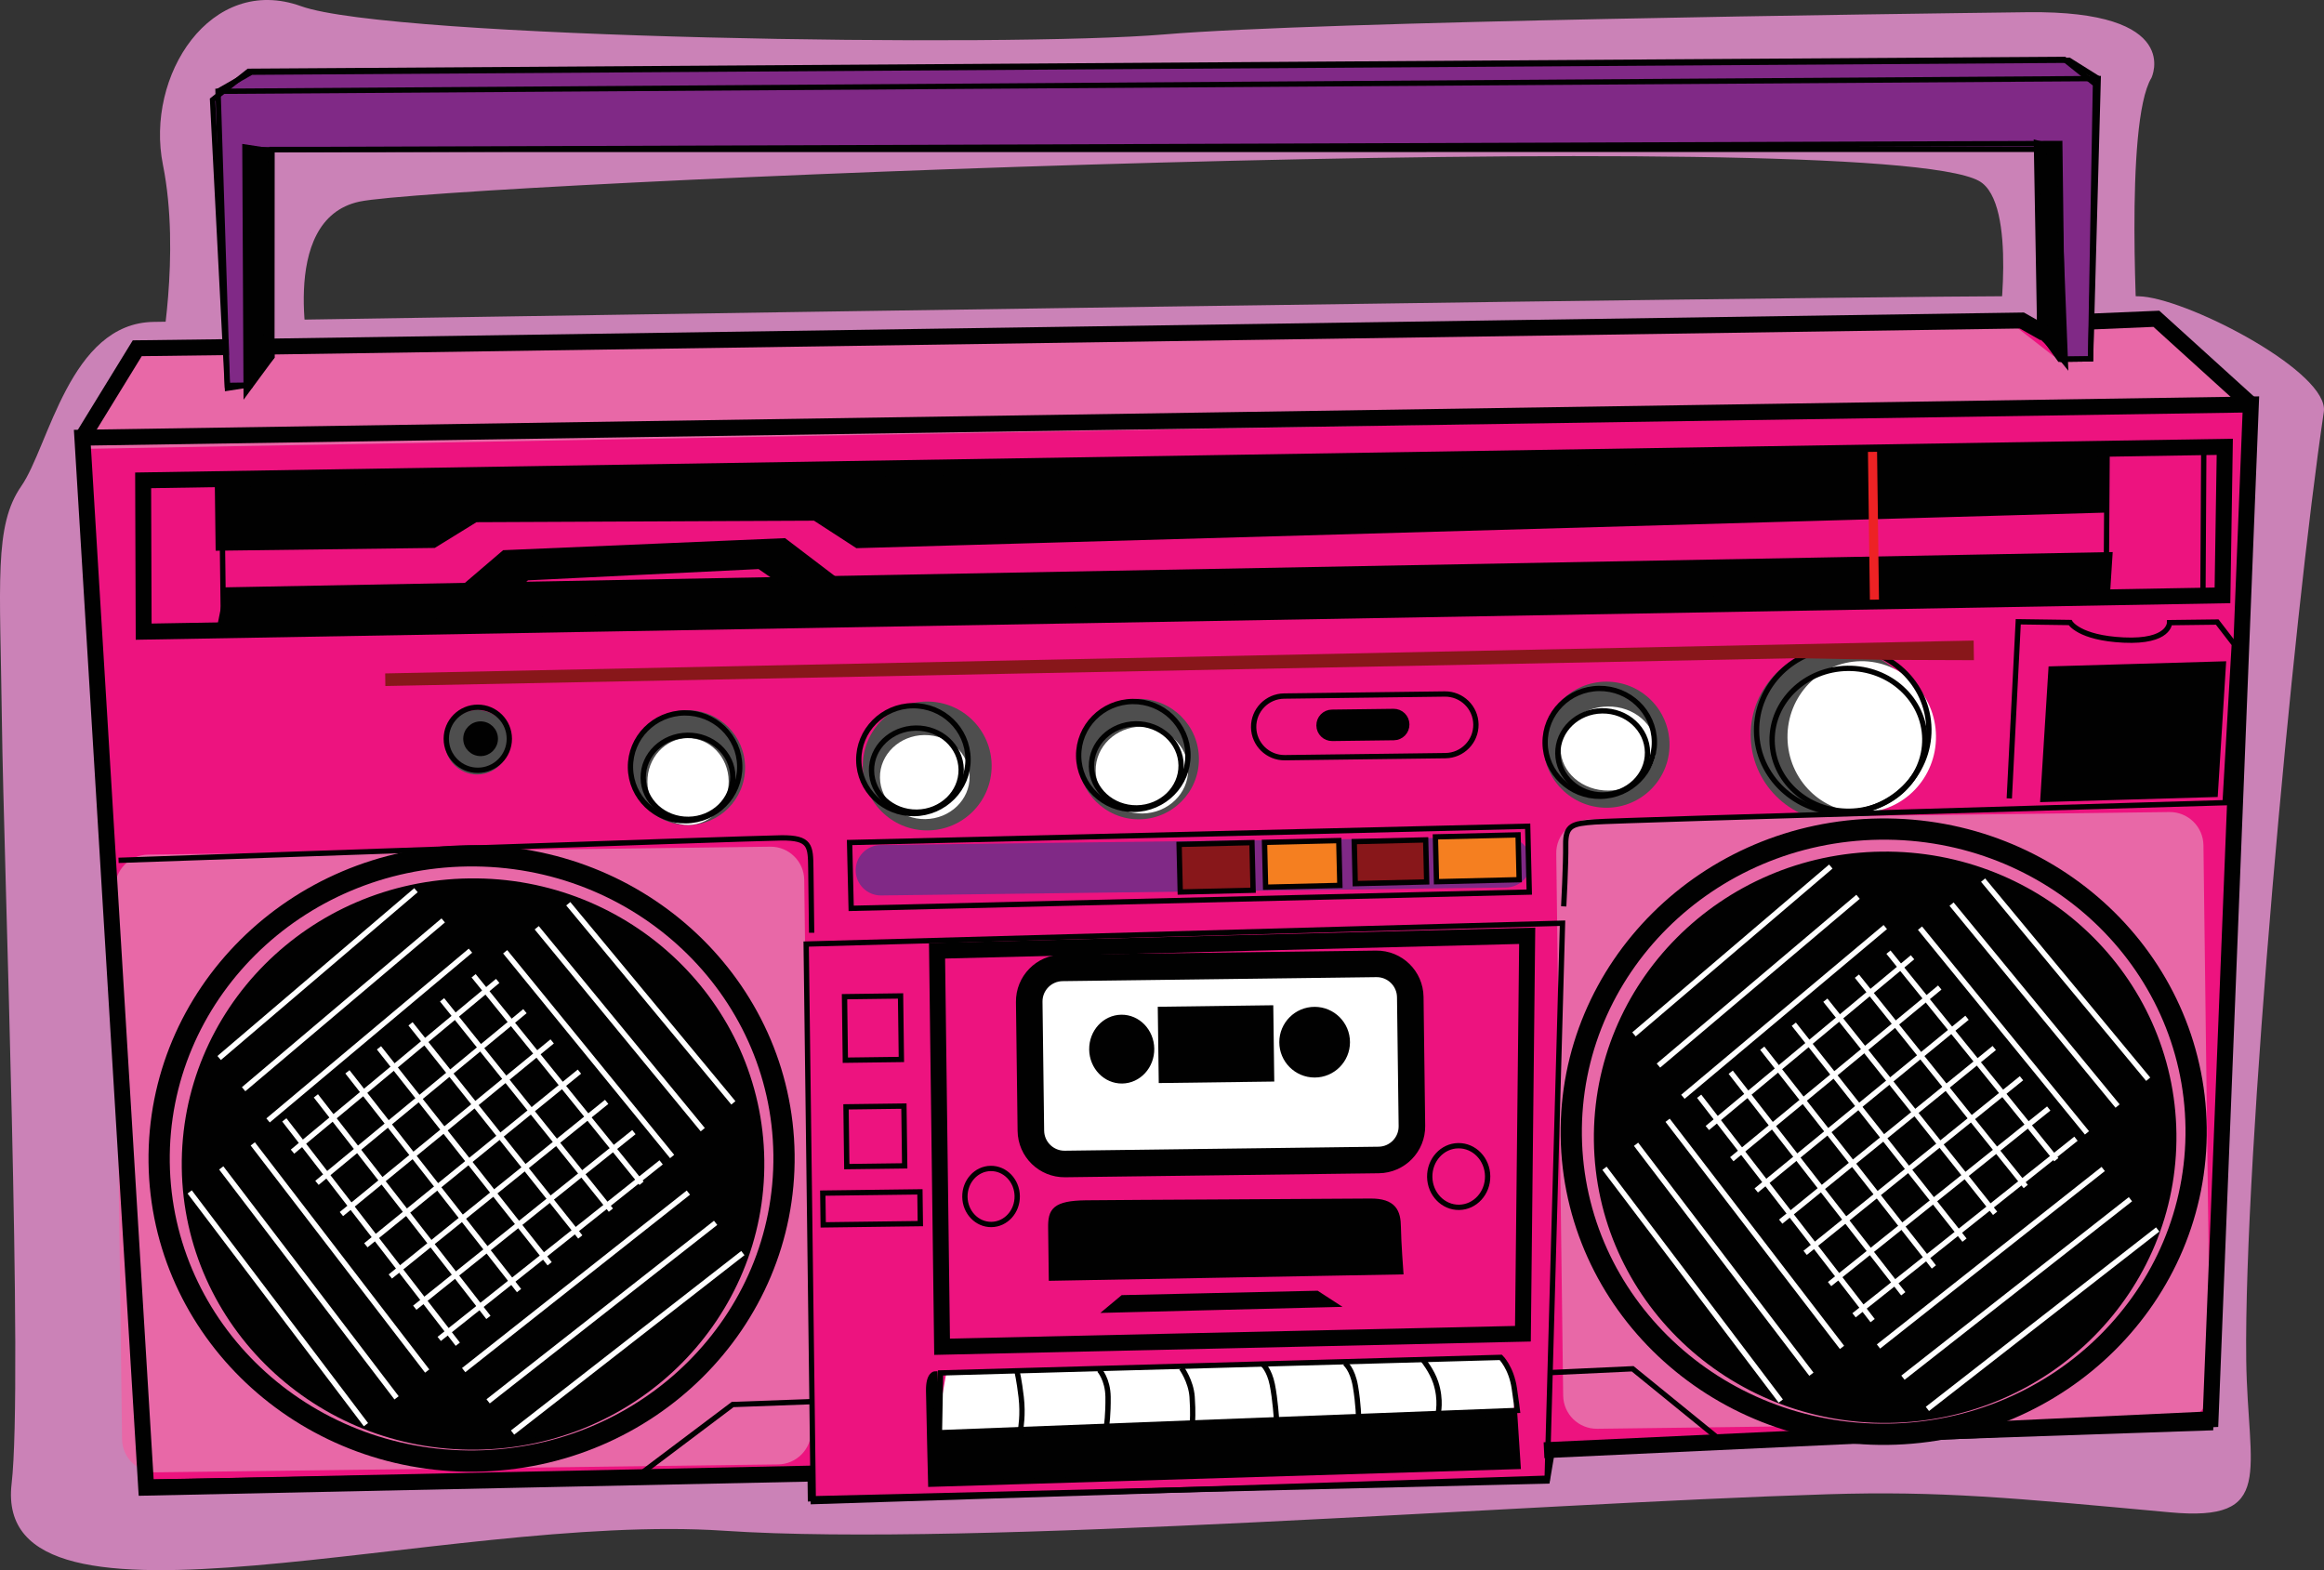 <?xml version="1.0" encoding="utf-8"?>
<!-- Generator: Adobe Illustrator 13.0.0, SVG Export Plug-In . SVG Version: 6.00 Build 14948)  -->
<svg version="1.2" baseProfile="tiny" id="Layer_1" xmlns="http://www.w3.org/2000/svg" xmlns:xlink="http://www.w3.org/1999/xlink"
	 x="0px" y="0px" width="437.682px" height="295.726px" viewBox="0 0 437.682 295.726" xml:space="preserve">
<rect x="0" y="0" width="437.682" height="295.726" fill="#333333" stroke="none"/>
<g>
	<path fill="#CB82B7" d="M30.103,68.001c0,0,3.966-20.105,0.584-36.95S39.728-4.951,56.693,1.164
		C73.66,7.282,189.787,8.969,219.308,6.481C248.831,3.994,357.529,2.608,381.802,2.3c29.549-0.377,23.379,12.367,23.379,12.367
		c-5.17,8.511-2.521,50.697-2.521,50.697L376.25,63.59c0,0,3.899-25.382-3.542-29.51c-19.923-11.05-289.201,0.52-304.99,3.887
		c-15.789,3.368-9.107,30.727-9.107,30.727L30.103,68.001z"/>
	<path fill="#CB82B7" d="M28.953,60.627C13.123,60.828,9.198,84.099,4.014,91.554c-5.182,7.456-3.992,17.995-3.656,44.378
		c0.337,26.384,4.033,124.539,1.829,143.525c-3.803,32.769,81.341,5.297,134.162,8.845c46.963,3.156,149.815-5.075,207.846-6.87
		c21.124-0.654,34.834,0.666,64.428,3.4c20.08,1.856,14.682-7.575,14.413-28.682c-0.485-38.05,8.778-139.438,14.612-178.566
		c1.09-7.307-24.542-20.797-34.054-21.731C392.628,54.775,44.782,60.426,28.953,60.627z"/>
	<path fill="#ED137F" stroke="#010101" d="M26.381,65.937l354.044-6.095l5.871,5.203l5.743-4.822c0,0,11.608-0.148,13.186-0.697
		c1.575-0.547,18.169,17.712,18.169,17.712l-7.057,191.664L292.37,273.12l-0.982,5.817l-138.755,3.352l-0.067-5.276l-124.521,2.115
		L15.536,84.547L26.381,65.937z"/>
	<path fill="#E868A7" d="M15.536,84.547l10.846-18.61l352.474-5.019l7.996,6.23l1.508-5.824l18.462-0.763
		c0,0,17.101,16.669,16.573,16.676S15.536,84.547,15.536,84.547z"/>
	<polygon fill="#802986" stroke="#010101" points="42.833,73.116 40.031,18.793 46.822,13.429 388.777,11.182 394.641,15.857 
		393.717,67.59 387.913,67.663 384.152,62.434 384.242,28.129 51.232,28.149 51.203,67.204 46.521,72.541 	"/>
	<polygon fill="#010101" stroke="#010101" points="46.125,27.688 50.355,28.337 51.203,67.204 46.36,73.775 	"/>
	<polygon fill="#010101" stroke="#010101" points="383.523,26.906 384.152,62.434 388.976,68.354 387.406,27.912 	"/>
	<polygon fill="#010101" stroke="#010101" points="41.107,103.22 81.736,102.702 89.591,97.853 153.445,97.565 161.427,102.742 
		396.191,96.056 396.571,84.44 40.938,90.028 	"/>
	<polygon fill="#010101" stroke="#010101" points="79.287,117.51 94.948,104.117 147.695,101.862 164.748,114.838 155.784,115.48 
		143.005,106.671 99.23,108.812 90.36,116.842 	"/>
	<polygon fill="#010101" stroke="#010101" points="42.79,111.114 397.353,104.485 396.914,111.353 41.301,118.521 	"/>
	<path fill="#FFFFFF" d="M267.31,211.693c0.045,3.495-2.754,6.367-6.252,6.411l-62.264,0.794c-3.497,0.045-6.367-2.755-6.412-6.251
		l-0.303-23.746c-0.045-3.495,2.753-6.368,6.251-6.412l62.264-0.793c3.497-0.045,6.368,2.755,6.413,6.251L267.31,211.693z"/>
	<circle fill="#4E4E4E" cx="129.503" cy="144.578" r="10.818"/>
	<circle fill="#4E4E4E" cx="174.622" cy="144.267" r="12.137"/>
	<circle fill="#4E4E4E" cx="214.45" cy="142.967" r="11.346"/>
	<circle fill="#4E4E4E" cx="302.55" cy="140.26" r="11.873"/>
	<circle fill="#4E4E4E" cx="346.065" cy="138.387" r="16.359"/>
	<circle fill="#4E4E4E" cx="89.862" cy="139.804" r="6.069"/>
	
		<ellipse transform="matrix(1 -0.013 0.013 1 -1.868 1.665)" fill="#FFFFFF" cx="129.537" cy="147.216" rx="7.652" ry="8.179"/>
	
		<ellipse transform="matrix(1 -0.013 0.013 1 -1.857 2.237)" fill="#FFFFFF" cx="174.121" cy="146.383" rx="8.444" ry="7.916"/>
	
		<ellipse transform="matrix(1 -0.013 0.013 1 -1.837 2.761)" fill="#FFFFFF" cx="215.005" cy="145.07" rx="8.707" ry="8.181"/>
	
		<ellipse transform="matrix(1 -0.013 0.013 1 -1.772 3.868)" fill="#FFFFFF" cx="302.824" cy="141.049" rx="8.971" ry="7.917"/>
	
		<ellipse transform="matrix(1 -0.013 0.013 1 -1.741 4.479)" fill="#FFFFFF" cx="350.559" cy="138.858" rx="13.984" ry="14.248"/>
	<path fill="#FFFFFF" d="M178.192,258.743l103.93-2.908c0,0,3.193,2.07,3.227,4.709c0.034,2.638-0.447,6.338-0.447,6.338
		l-108.678,2.969L178.192,258.743z"/>
	<path fill="#E868A7" d="M152.784,269.398c0.044,3.497-2.755,6.368-6.252,6.414l-117.136,1.492
		c-3.497,0.044-6.367-2.756-6.412-6.252l-1.32-103.681c-0.045-3.496,2.753-6.367,6.25-6.412l117.136-1.492
		c3.497-0.045,6.368,2.754,6.412,6.25L152.784,269.398z"/>
	<path fill="#E868A7" d="M416.277,261.292c0.046,3.497-2.754,6.368-6.25,6.413l-109.221,1.392c-3.497,0.045-6.368-2.754-6.412-6.252
		l-1.302-102.097c-0.044-3.497,2.755-6.368,6.251-6.413l109.221-1.392c3.497-0.045,6.367,2.755,6.412,6.251L416.277,261.292z"/>
	<path fill="#802986" d="M288.32,162.344c0.032,2.623-2.066,4.776-4.689,4.811l-117.669,1.499c-2.624,0.033-4.777-2.065-4.811-4.689
		l0,0c-0.033-2.622,2.065-4.775,4.689-4.81l117.669-1.498C286.132,157.622,288.286,159.722,288.32,162.344L288.32,162.344z"/>
	
		<ellipse transform="matrix(1 -0.013 0.013 1 -2.774 1.149)" fill="none" stroke="#010101" stroke-width="4" cx="88.75" cy="218.19" rx="58.839" ry="56.993"/>
	
		<ellipse transform="matrix(1 -0.013 0.013 1 -2.788 1.153)" fill="#010101" stroke="#010101" cx="89.026" cy="219.243" rx="54.353" ry="53.298"/>
	
		<ellipse transform="matrix(1 -0.013 0.013 1 -2.687 4.535)" fill="none" stroke="#010101" stroke-width="4" cx="354.672" cy="213.218" rx="58.839" ry="56.992"/>
	
		<ellipse transform="matrix(1 -0.013 0.013 1 -2.701 4.539)" fill="#010101" stroke="#010101" cx="354.95" cy="214.27" rx="54.354" ry="53.298"/>
	<polyline fill="none" stroke="#010101" stroke-width="3" points="290.787,273.14 416.317,267.318 423.908,76.177 15.508,82.436 
		27.529,280.189 152.923,277.536 	"/>
	<polygon fill="none" stroke="#010101" points="291.381,278.41 153.167,282.811 151.828,177.806 294.271,173.879 	"/>
	<path fill="none" stroke="#010101" d="M22.328,162.039c0,0,118.406-4.147,124.759-4.228c5.542-0.071,5.562,1.512,5.615,5.732
		c0.055,4.254,0.155,12.137,0.155,12.137"/>
	
		<ellipse transform="matrix(1 -0.013 0.013 1 -1.727 4.438)" fill="none" stroke="#010101" cx="346.98" cy="137.584" rx="16.227" ry="15.568"/>
	
		<ellipse transform="matrix(1 -0.013 0.013 1 -1.747 4.443)" fill="none" stroke="#010101" cx="348.059" cy="139.418" rx="14.38" ry="13.456"/>
	
		<ellipse transform="matrix(1 -0.013 0.013 1 -1.761 3.856)" fill="none" stroke="#010101" cx="301.227" cy="139.882" rx="10.29" ry="10.158"/>
	
		<ellipse transform="matrix(1 -0.013 0.013 1 -1.788 3.868)" fill="none" stroke="#010101" cx="301.779" cy="141.854" rx="8.444" ry="7.915"/>
	
		<ellipse transform="matrix(1 -0.013 0.013 1 -1.799 2.735)" fill="none" stroke="#010101" cx="213.386" cy="142.321" rx="10.291" ry="10.159"/>
	
		<ellipse transform="matrix(1 -0.013 0.013 1 -1.819 2.734)" fill="none" stroke="#010101" cx="213.94" cy="144.293" rx="8.443" ry="7.915"/>
	
		<ellipse transform="matrix(1 -0.013 0.013 1 -1.806 2.198)" fill="none" stroke="#010101" cx="171.969" cy="143.112" rx="10.29" ry="10.159"/>
	
		<ellipse transform="matrix(1 -0.013 0.013 1 -1.832 2.207)" fill="none" stroke="#010101" cx="172.521" cy="145.084" rx="8.443" ry="7.917"/>
	
		<ellipse transform="matrix(1 -0.013 0.013 1 -1.827 1.652)" fill="none" stroke="#010101" cx="128.974" cy="144.452" rx="10.29" ry="10.157"/>
	
		<ellipse transform="matrix(1 -0.013 0.013 1 -1.853 1.66)" fill="none" stroke="#010101" cx="129.527" cy="146.424" rx="8.443" ry="7.917"/>
	<circle fill="none" stroke="#010101" cx="89.985" cy="139.143" r="5.937"/>
	<circle fill="#010101" stroke="#010101" cx="90.512" cy="139.136" r="2.771"/>
	<polyline fill="#88171A" points="338.758,123.967 72.574,129.206 72.543,126.832 371.701,120.645 371.747,124.339 355.65,124.28 	
		"/>
	<polygon fill="#010101" stroke="#010101" points="384.747,150.561 386.281,126.001 418.725,125.06 417.192,149.618 	"/>
	<path fill="none" stroke="#010101" d="M378.413,150.377l1.686-33.27l9.766,0.139c0,0,1.619,2.899,10.069,3.303
		c8.713,0.417,8.666-3.277,8.666-3.277l8.971-0.113l3.22,4.18l-1.731,29.841c0,0-114.479,3.306-118.696,3.624
		c-4.219,0.316-5.535,0.598-5.488,4.291c0.048,3.694-0.38,11.615-0.38,11.615"/>
	<polygon fill="none" stroke="#010101" stroke-width="3" points="418.996,84.155 418.561,112.131 27.057,118.967 26.958,90.47 	"/>
	<line fill="none" stroke="#010101" x1="396.837" y1="84.701" x2="396.66" y2="112.146"/>
	<line fill="none" stroke="#010101" x1="415.042" y1="84.469" x2="414.877" y2="112.97"/>
	
		<rect x="351.9" y="85.264" transform="matrix(1 -0.013 0.013 1 -1.215 4.427)" fill="#ED2224" width="1.715" height="27.837"/>
	<line fill="none" stroke="#010101" x1="41.726" y1="89.753" x2="42.086" y2="117.984"/>
	<polygon fill="none" stroke="#010101" points="42.826,72.589 41.065,17.196 395.156,14.795 393.717,67.59 388.44,67.657 
		387.921,27.025 46.483,28.21 47.048,72.534 	"/>
	<polyline fill="none" stroke="#010101" points="41.065,17.196 47.352,13.599 389.659,11.348 395.156,14.795 	"/>
	<polyline fill="none" stroke="#010101" points="47.048,72.534 50.15,67.394 50,27.99 	"/>
	<polyline fill="none" stroke="#010101" points="384.935,27.239 384.693,63.481 388.44,67.657 	"/>
	<polyline fill="none" stroke="#010101" stroke-width="3" points="15.508,82.436 25.851,65.59 43.087,65.371 	"/>
	<polyline fill="none" stroke="#010101" stroke-width="3" points="50.826,65.272 380.784,60.365 385.037,62.773 	"/>
	<polyline fill="none" stroke="#010101" stroke-width="3" points="394.155,60.546 406.112,60.042 423.908,76.177 	"/>
	<path fill="none" stroke="#010101" d="M277.962,136.439c0.04,3.205-2.524,5.838-5.73,5.879l-30.253,0.386
		c-3.205,0.04-5.838-2.526-5.878-5.731l0,0c-0.042-3.205,2.524-5.837,5.73-5.878l30.252-0.386
		C275.29,130.668,277.921,133.234,277.962,136.439L277.962,136.439z"/>
	<path fill="#010101" stroke="#010101" d="M264.943,136.429c0.018,1.361-1.07,2.477-2.431,2.494l-11.607,0.148
		c-1.36,0.018-2.478-1.07-2.494-2.432l0,0c-0.018-1.359,1.071-2.477,2.432-2.493l11.606-0.148
		C263.81,133.981,264.925,135.07,264.943,136.429L264.943,136.429z"/>
	
		<rect x="159.069" y="187.672" transform="matrix(1 -0.013 0.013 1 -2.459 2.114)" fill="none" stroke="#010101" width="10.554" height="11.962"/>
	
		<rect x="159.329" y="208.425" transform="matrix(1 -0.013 0.013 1 -2.708 2.112)" fill="none" stroke="#010101" width="10.906" height="11.257"/>
	
		<rect x="154.928" y="224.617" transform="matrix(1 -0.013 0.013 1 -2.891 2.112)" fill="none" stroke="#010101" width="18.293" height="5.982"/>
	<polygon fill="none" stroke="#010101" stroke-width="3" points="286.814,251.2 177.424,253.65 176.474,179.073 287.618,176.249 	
		"/>
	<path fill="none" stroke="#010101" stroke-width="5" d="M265.908,212.062c0.045,3.496-2.753,6.367-6.251,6.412l-59.099,0.753
		c-3.497,0.045-6.367-2.754-6.412-6.251l-0.31-24.272c-0.044-3.497,2.755-6.368,6.25-6.412l59.1-0.753
		c3.497-0.045,6.368,2.754,6.412,6.251L265.908,212.062z"/>
	
		<ellipse transform="matrix(1 -0.013 0.013 1 -2.503 2.709)" fill="#010101" stroke="#010101" cx="211.19" cy="197.63" rx="5.629" ry="5.98"/>
	<circle fill="#010101" stroke="#010101" cx="247.588" cy="196.288" r="6.156"/>
	
		<ellipse transform="matrix(1 -0.013 0.013 1 -2.845 2.385)" fill="none" stroke="#010101" cx="186.563" cy="225.387" rx="4.926" ry="5.277"/>
	
		<ellipse transform="matrix(1 -0.013 0.013 1 -2.815 3.535)" fill="none" stroke="#010101" cx="274.65" cy="221.625" rx="5.453" ry="5.805"/>
	<path fill="#010101" stroke="#010101" d="M198.017,240.722c0,0-0.08-6.332-0.121-9.498c-0.039-3.165,0.646-4.581,6.625-4.657
		c5.981-0.077,48.902-0.271,53.476-0.33s5.304,2.042,5.34,4.856c0.035,2.814,0.459,8.438,0.459,8.438L198.017,240.722z"/>
	<polygon fill="#010101" stroke="#010101" points="208.65,246.743 211.434,244.422 248.014,243.603 251.208,245.673 	"/>
	
		<rect x="218.568" y="190.015" transform="matrix(1 -0.013 0.013 1 -2.489 2.935)" fill="#010101" stroke="#010101" width="20.756" height="13.37"/>
	<path fill="none" stroke="#010101" d="M177.134,258.58l105.512-2.927c0,0,1.961,1.909,2.538,5.772
		c0.378,2.531,0.581,4.215,0.581,4.215l-108.839,4.2L177.134,258.58z"/>
	<path fill="none" stroke="#010101" d="M191.557,258.396c0,0,0.369,1.402,0.764,4.74c0.396,3.336-0.1,5.982-0.1,5.982"/>
	<path fill="none" stroke="#010101" d="M207.033,258.022c0,0,1.605,1.74,1.648,5.082c0.043,3.341-0.282,5.456-0.282,5.456"/>
	<path fill="none" stroke="#010101" d="M222.508,257.649c0,0,1.791,2.44,2.005,5.429c0.214,2.986,0.061,4.748,0.061,4.748"/>
	<path fill="none" stroke="#010101" d="M237.804,256.927c0,0,1.244,1.04,1.809,3.847c0.563,2.808,0.787,6.5,0.787,6.5"/>
	<path fill="none" stroke="#010101" d="M253.284,256.73c0,0,1.42,1.037,1.989,4.373c0.57,3.335,0.606,6.148,0.606,6.148"/>
	<path fill="none" stroke="#010101" d="M268.053,256.189c0,0,1.622,2.014,2.34,4.192c1.098,3.329,0.429,5.976,0.429,5.976"/>
	<path fill="#010101" stroke="#010101" d="M176.082,258.771c0,0-1.231,0.015-1.191,3.182c0.04,3.165,0.4,17.586,0.4,17.586
		l110.609-3.345l-0.655-10.02l-108.661,4.376L176.082,258.771z"/>
	<polyline fill="none" stroke="#010101" points="119.685,278.312 137.98,264.532 152.75,263.993 	"/>
	<polyline fill="none" stroke="#010101" points="291.832,258.525 307.478,257.799 324.722,271.828 	"/>
	
		<rect x="160.093" y="157.096" transform="matrix(1 -0.024 0.024 1 -3.859 5.428)" fill="none" stroke="#010101" width="127.706" height="12.401"/>
	
		<rect x="222.1" y="158.822" transform="matrix(1 -0.024 0.024 1 -3.851 5.539)" fill="#88171A" stroke="#010101" width="13.721" height="8.971"/>
	
		<rect x="238.184" y="158.432" transform="matrix(1 -0.024 0.024 1 -3.837 5.937)" fill="#F57F20" stroke="#010101" width="13.985" height="8.443"/>
	
		<rect x="255.066" y="158.297" transform="matrix(1 -0.024 0.024 1 -3.822 6.336)" fill="#88171A" stroke="#010101" width="13.455" height="7.914"/>
	
		<rect x="270.359" y="157.376" transform="matrix(1 -0.024 0.024 1 -3.802 6.729)" fill="#F57F20" stroke="#010101" width="15.567" height="8.444"/>
	<g>
		<line fill="none" stroke="#FFFFFF" x1="41.275" y1="199.268" x2="78.342" y2="167.659"/>
		<line fill="none" stroke="#FFFFFF" x1="45.879" y1="205.146" x2="83.472" y2="173.354"/>
		<line fill="none" stroke="#FFFFFF" x1="50.484" y1="211.024" x2="88.603" y2="179.051"/>
		<line fill="none" stroke="#FFFFFF" x1="55.089" y1="216.903" x2="93.733" y2="184.746"/>
		<line fill="none" stroke="#FFFFFF" x1="59.694" y1="222.782" x2="98.863" y2="190.442"/>
		<line fill="none" stroke="#FFFFFF" x1="64.299" y1="228.66" x2="103.993" y2="196.139"/>
		<line fill="none" stroke="#FFFFFF" x1="68.904" y1="234.539" x2="109.123" y2="201.834"/>
		<line fill="none" stroke="#FFFFFF" x1="73.509" y1="240.418" x2="114.253" y2="207.53"/>
		<line fill="none" stroke="#FFFFFF" x1="78.113" y1="246.297" x2="119.383" y2="213.227"/>
		<line fill="none" stroke="#FFFFFF" x1="82.718" y1="252.175" x2="124.513" y2="218.922"/>
		<line fill="none" stroke="#FFFFFF" x1="87.323" y1="258.053" x2="129.644" y2="224.618"/>
		<line fill="none" stroke="#FFFFFF" x1="91.928" y1="263.932" x2="134.773" y2="230.313"/>
		<line fill="none" stroke="#FFFFFF" x1="96.533" y1="269.811" x2="139.904" y2="236.01"/>
	</g>
	<g>
		<line fill="none" stroke="#FFFFFF" x1="107.023" y1="170.214" x2="138.116" y2="207.716"/>
		<line fill="none" stroke="#FFFFFF" x1="101.081" y1="174.736" x2="132.35" y2="212.767"/>
		<line fill="none" stroke="#FFFFFF" x1="95.14" y1="179.26" x2="126.583" y2="217.817"/>
		<line fill="none" stroke="#FFFFFF" x1="89.198" y1="183.782" x2="120.817" y2="222.867"/>
		<line fill="none" stroke="#FFFFFF" x1="83.256" y1="188.306" x2="115.05" y2="227.919"/>
		<line fill="none" stroke="#FFFFFF" x1="77.314" y1="192.829" x2="109.285" y2="232.97"/>
		<line fill="none" stroke="#FFFFFF" x1="71.373" y1="197.352" x2="103.518" y2="238.021"/>
		<line fill="none" stroke="#FFFFFF" x1="65.431" y1="201.875" x2="97.751" y2="243.071"/>
		<line fill="none" stroke="#FFFFFF" x1="59.489" y1="206.398" x2="91.985" y2="248.122"/>
		<line fill="none" stroke="#FFFFFF" x1="53.547" y1="210.921" x2="86.218" y2="253.173"/>
		<line fill="none" stroke="#FFFFFF" x1="47.605" y1="215.444" x2="80.452" y2="258.224"/>
		<line fill="none" stroke="#FFFFFF" x1="41.664" y1="219.967" x2="74.686" y2="263.274"/>
		<line fill="none" stroke="#FFFFFF" x1="35.722" y1="224.49" x2="68.919" y2="268.325"/>
	</g>
	<g>
		<line fill="none" stroke="#FFFFFF" x1="307.732" y1="194.817" x2="344.799" y2="163.208"/>
		<line fill="none" stroke="#FFFFFF" x1="312.336" y1="200.695" x2="349.929" y2="168.903"/>
		<line fill="none" stroke="#FFFFFF" x1="316.941" y1="206.574" x2="355.06" y2="174.6"/>
		<line fill="none" stroke="#FFFFFF" x1="321.546" y1="212.452" x2="360.189" y2="180.295"/>
		<line fill="none" stroke="#FFFFFF" x1="326.151" y1="218.331" x2="365.32" y2="185.992"/>
		<line fill="none" stroke="#FFFFFF" x1="330.755" y1="224.21" x2="370.451" y2="191.688"/>
		<line fill="none" stroke="#FFFFFF" x1="335.361" y1="230.088" x2="375.581" y2="197.383"/>
		<line fill="none" stroke="#FFFFFF" x1="339.965" y1="235.967" x2="380.71" y2="203.079"/>
		<line fill="none" stroke="#FFFFFF" x1="344.57" y1="241.846" x2="385.841" y2="208.775"/>
		<line fill="none" stroke="#FFFFFF" x1="349.175" y1="247.724" x2="390.971" y2="214.471"/>
		<line fill="none" stroke="#FFFFFF" x1="353.779" y1="253.603" x2="396.101" y2="220.167"/>
		<line fill="none" stroke="#FFFFFF" x1="358.384" y1="259.48" x2="401.232" y2="225.862"/>
		<line fill="none" stroke="#FFFFFF" x1="362.989" y1="265.359" x2="406.362" y2="231.559"/>
	</g>
	<g>
		<line fill="none" stroke="#FFFFFF" x1="373.479" y1="165.763" x2="404.573" y2="203.264"/>
		<line fill="none" stroke="#FFFFFF" x1="367.538" y1="170.285" x2="398.806" y2="208.314"/>
		<line fill="none" stroke="#FFFFFF" x1="361.596" y1="174.809" x2="393.041" y2="213.365"/>
		<line fill="none" stroke="#FFFFFF" x1="355.654" y1="179.331" x2="387.273" y2="218.416"/>
		<line fill="none" stroke="#FFFFFF" x1="349.712" y1="183.854" x2="381.507" y2="223.468"/>
		<line fill="none" stroke="#FFFFFF" x1="343.771" y1="188.378" x2="375.742" y2="228.519"/>
		<line fill="none" stroke="#FFFFFF" x1="337.83" y1="192.9" x2="369.975" y2="233.569"/>
		<line fill="none" stroke="#FFFFFF" x1="331.888" y1="197.424" x2="364.208" y2="238.62"/>
		<line fill="none" stroke="#FFFFFF" x1="325.946" y1="201.946" x2="358.443" y2="243.672"/>
		<line fill="none" stroke="#FFFFFF" x1="320.004" y1="206.47" x2="352.676" y2="248.723"/>
		<line fill="none" stroke="#FFFFFF" x1="314.063" y1="210.992" x2="346.91" y2="253.773"/>
		<line fill="none" stroke="#FFFFFF" x1="308.121" y1="215.515" x2="341.144" y2="258.824"/>
		<line fill="none" stroke="#FFFFFF" x1="302.179" y1="220.038" x2="335.377" y2="263.875"/>
	</g>
</g>
</svg>
